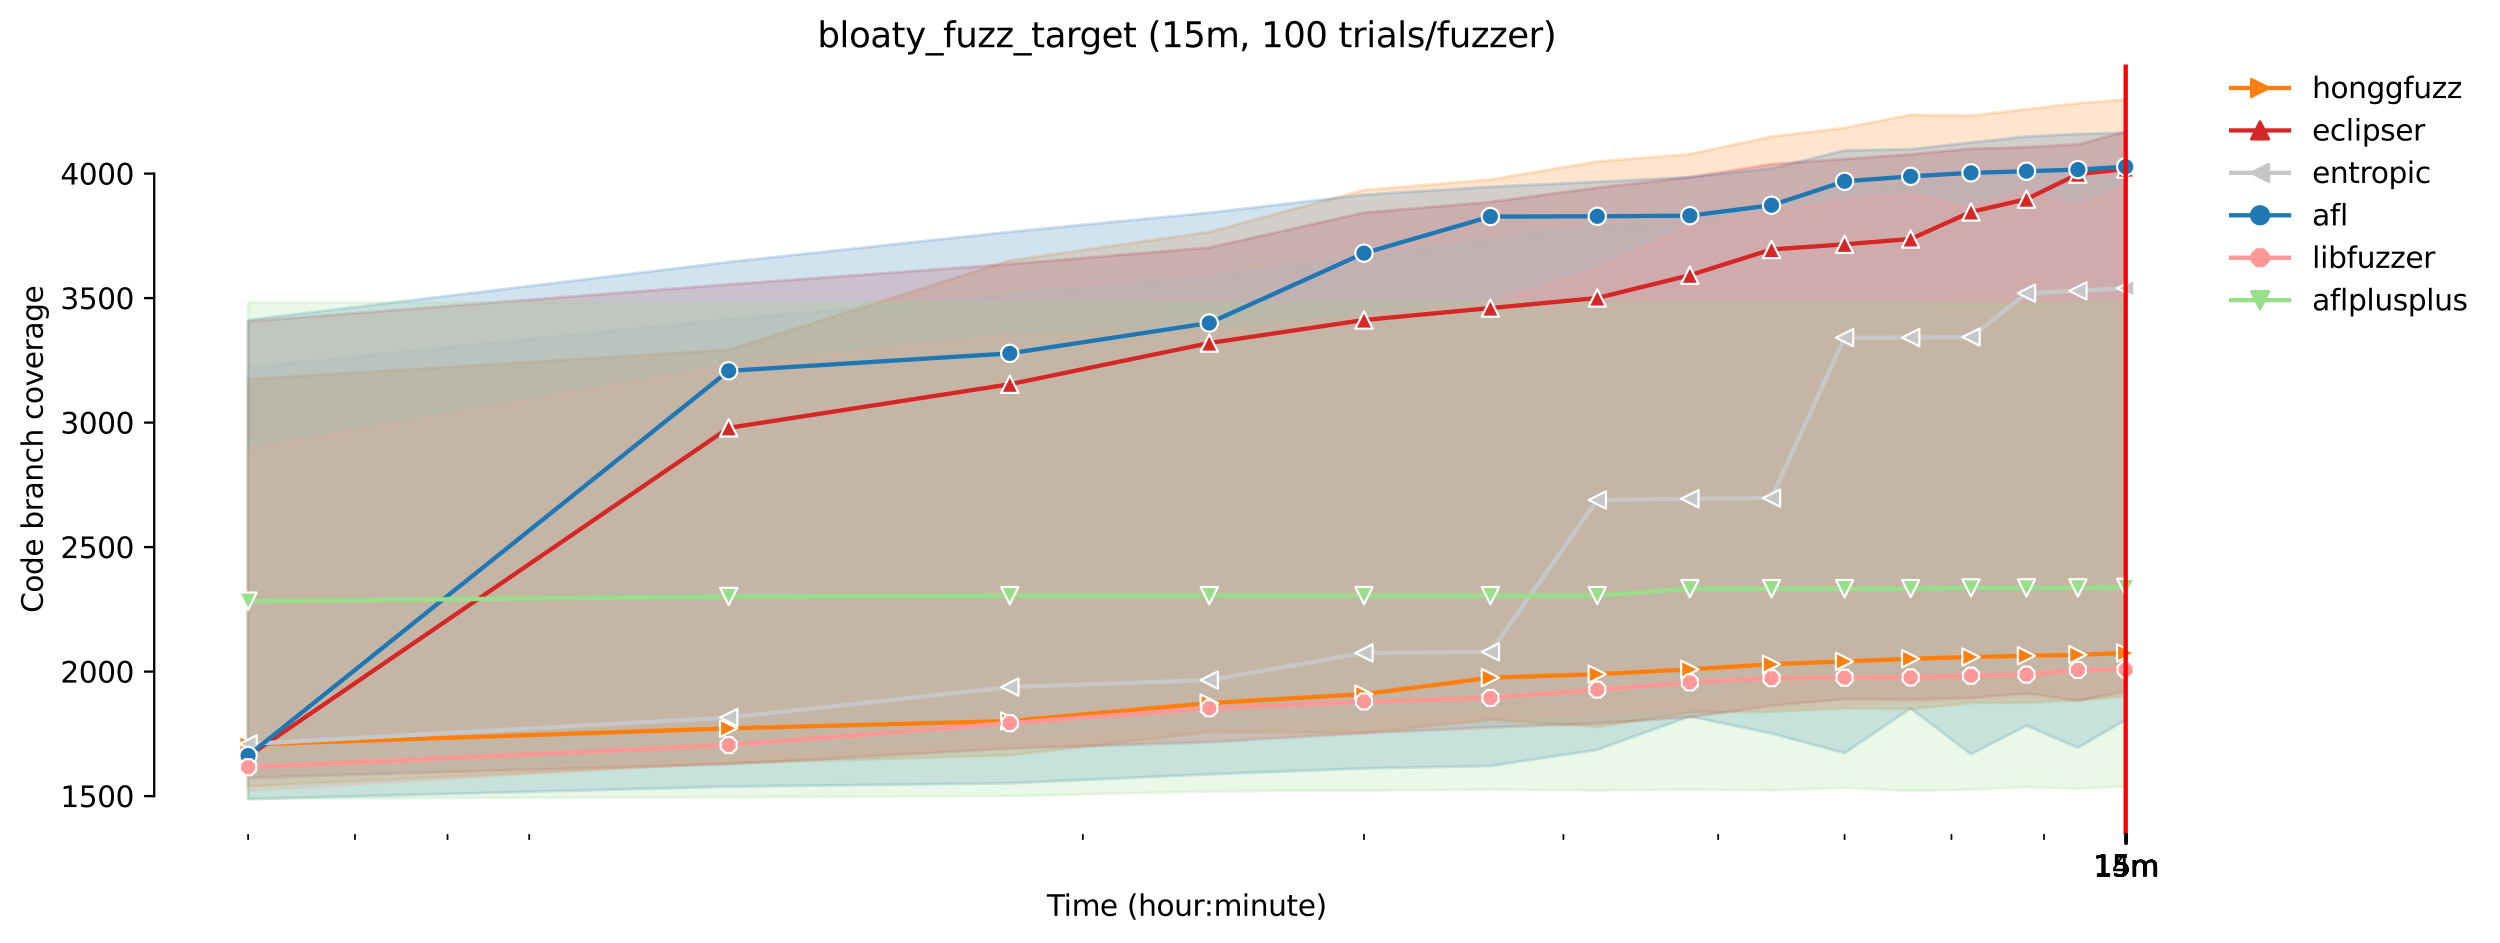 <?xml version="1.0" encoding="utf-8" standalone="no"?>
<!DOCTYPE svg PUBLIC "-//W3C//DTD SVG 1.1//EN"
  "http://www.w3.org/Graphics/SVG/1.1/DTD/svg11.dtd">
<svg height="325.986pt" version="1.1" viewBox="0 0 864.542 325.986" width="864.542pt" xmlns="http://www.w3.org/2000/svg" xmlns:xlink="http://www.w3.org/1999/xlink">
 <defs>
  <style type="text/css">*{stroke-linecap:butt;stroke-linejoin:round;}</style>
 </defs>
 <g id="figure_1">
  <g id="patch_1">
   <path d="M 0 325.986 
L 864.542 325.986 
L 864.542 0 
L 0 0 
z
" style="fill:#ffffff;"/>
  </g>
  <g id="axes_1">
   <g id="patch_2">
    <path d="M 53.328 288.43 
L 767.568 288.43 
L 767.568 22.318 
L 53.328 22.318 
z
" style="fill:#ffffff;"/>
   </g>
   <g id="PolyCollection_1">
    <defs>
     <path d="M 85.794 -194.83 
L 85.794 -54.044 
L 251.989 -62.052 
L 349.208 -64.807 
L 418.185 -72.815 
L 471.688 -72.6 
L 515.404 -77.103 
L 552.364 -74.624 
L 584.381 -79.613 
L 612.622 -79.916 
L 637.884 -80.996 
L 660.737 -80.775 
L 681.6 -82.89 
L 700.791 -82.974 
L 718.56 -83.837 
L 735.103 -85.169 
L 735.103 -291.572 
L 735.103 -291.572 
L 718.56 -290.283 
L 700.791 -288.187 
L 681.6 -286.018 
L 660.737 -286.277 
L 637.884 -281.768 
L 612.622 -278.742 
L 584.381 -272.715 
L 552.364 -270.136 
L 515.404 -263.889 
L 471.688 -260.272 
L 418.185 -245.763 
L 349.208 -235.904 
L 251.989 -204.991 
L 85.794 -194.83 
z
" id="mecb866daf5" style="stroke:#ff7f0e;stroke-opacity:0.2;"/>
    </defs>
    <g clip-path="url(#pfc066339ae)">
     <use style="fill:#ff7f0e;fill-opacity:0.2;stroke:#ff7f0e;stroke-opacity:0.2;" x="0" xlink:href="#mecb866daf5" y="325.986"/>
    </g>
   </g>
   <g id="PolyCollection_2">
    <defs>
     <path d="M 85.794 -214.807 
L 85.794 -57.055 
L 251.989 -61.75 
L 349.208 -67.132 
L 418.185 -69.328 
L 471.688 -72.471 
L 515.404 -74.403 
L 552.364 -75.822 
L 584.381 -77.939 
L 612.622 -81.943 
L 637.884 -84.219 
L 660.737 -84.009 
L 681.6 -84.612 
L 700.791 -86.162 
L 718.56 -83.708 
L 735.103 -86.808 
L 735.103 -280.445 
L 735.103 -280.445 
L 718.56 -276.03 
L 700.791 -275.083 
L 681.6 -274.523 
L 660.737 -272.617 
L 637.884 -270.949 
L 612.622 -269.227 
L 584.381 -264.664 
L 552.364 -261.047 
L 515.404 -256.139 
L 471.688 -252.436 
L 418.185 -240.381 
L 349.208 -234.662 
L 251.989 -227.638 
L 85.794 -214.807 
z
" id="m6d00f238ec" style="stroke:#d62728;stroke-opacity:0.2;"/>
    </defs>
    <g clip-path="url(#pfc066339ae)">
     <use style="fill:#d62728;fill-opacity:0.2;stroke:#d62728;stroke-opacity:0.2;" x="0" xlink:href="#m6d00f238ec" y="325.986"/>
    </g>
   </g>
   <g id="PolyCollection_3">
    <defs>
     <path d="M 85.794 -198.878 
L 85.794 -56.538 
L 251.989 -65.195 
L 349.208 -72.769 
L 418.185 -75.226 
L 471.688 -79.316 
L 515.404 -81.814 
L 552.364 -85.695 
L 584.381 -85.731 
L 612.622 -91.322 
L 637.884 -93.008 
L 660.737 -93.481 
L 681.6 -94.512 
L 700.791 -96.194 
L 718.56 -96.237 
L 735.103 -95.63 
L 735.103 -269.572 
L 735.103 -269.572 
L 718.56 -268.072 
L 700.791 -267.634 
L 681.6 -264.577 
L 660.737 -262.339 
L 637.884 -260.892 
L 612.622 -255.766 
L 584.381 -248.906 
L 552.364 -248.174 
L 515.404 -243.223 
L 471.688 -236.811 
L 418.185 -230.705 
L 349.208 -224.021 
L 251.989 -215.582 
L 85.794 -198.878 
z
" id="m51df6b6b49" style="stroke:#c7c7c7;stroke-opacity:0.2;"/>
    </defs>
    <g clip-path="url(#pfc066339ae)">
     <use style="fill:#c7c7c7;fill-opacity:0.2;stroke:#c7c7c7;stroke-opacity:0.2;" x="0" xlink:href="#m51df6b6b49" y="325.986"/>
    </g>
   </g>
   <g id="PolyCollection_4">
    <defs>
     <path d="M 85.794 -215.326 
L 85.794 -49.652 
L 251.989 -53.958 
L 349.208 -55.12 
L 418.185 -58.22 
L 471.688 -60.244 
L 515.404 -61.105 
L 552.364 -66.702 
L 584.381 -78.24 
L 612.622 -72.342 
L 637.884 -65.56 
L 660.737 -81.005 
L 681.6 -65.152 
L 700.791 -75.054 
L 718.56 -67.39 
L 735.103 -77.035 
L 735.103 -280.083 
L 735.103 -280.083 
L 718.56 -279.647 
L 700.791 -278.785 
L 681.6 -276.719 
L 660.737 -274.394 
L 637.884 -273.963 
L 612.622 -267.726 
L 584.381 -264.75 
L 552.364 -263.114 
L 515.404 -261.391 
L 471.688 -258.639 
L 418.185 -252.436 
L 349.208 -245.808 
L 251.989 -235.387 
L 85.794 -215.326 
z
" id="m9559bcf634" style="stroke:#1f77b4;stroke-opacity:0.2;"/>
    </defs>
    <g clip-path="url(#pfc066339ae)">
     <use style="fill:#1f77b4;fill-opacity:0.2;stroke:#1f77b4;stroke-opacity:0.2;" x="0" xlink:href="#m9559bcf634" y="325.986"/>
    </g>
   </g>
   <g id="PolyCollection_5">
    <defs>
     <path d="M 85.794 -170.696 
L 85.794 -52.494 
L 251.989 -62.568 
L 349.208 -67.39 
L 418.185 -70.229 
L 471.688 -72.772 
L 515.404 -77.594 
L 552.364 -78.972 
L 584.381 -80.307 
L 612.622 -81.168 
L 637.884 -82.02 
L 660.737 -82.933 
L 681.6 -84.052 
L 700.791 -84.784 
L 718.56 -84.612 
L 735.103 -86.808 
L 735.103 -261.908 
L 735.103 -261.908 
L 718.56 -254.503 
L 700.791 -260.014 
L 681.6 -254.179 
L 660.737 -258.985 
L 637.884 -256.957 
L 612.622 -252.824 
L 584.381 -248.088 
L 552.364 -233.019 
L 515.404 -221.61 
L 471.688 -217.175 
L 418.185 -211.541 
L 349.208 -210.157 
L 251.989 -199.91 
L 85.794 -170.696 
z
" id="m40cd897b5d" style="stroke:#ff9896;stroke-opacity:0.2;"/>
    </defs>
    <g clip-path="url(#pfc066339ae)">
     <use style="fill:#ff9896;fill-opacity:0.2;stroke:#ff9896;stroke-opacity:0.2;" x="0" xlink:href="#m40cd897b5d" y="325.986"/>
    </g>
   </g>
   <g id="PolyCollection_6">
    <defs>
     <path d="M 85.794 -221.366 
L 85.794 -49.824 
L 251.989 -50.298 
L 349.208 -50.686 
L 418.185 -52.322 
L 471.688 -52.623 
L 515.404 -52.924 
L 552.364 -52.644 
L 584.381 -52.918 
L 612.622 -52.666 
L 637.884 -53.512 
L 660.737 -52.492 
L 681.6 -52.924 
L 700.791 -53.785 
L 718.56 -53.183 
L 735.103 -54.044 
L 735.103 -221.309 
L 735.103 -221.309 
L 718.56 -221.309 
L 700.791 -220.749 
L 681.6 -220.705 
L 660.737 -221.308 
L 637.884 -221.351 
L 612.622 -221.351 
L 584.381 -221.309 
L 552.364 -221.351 
L 515.404 -221.308 
L 471.688 -221.351 
L 418.185 -221.056 
L 349.208 -221.309 
L 251.989 -221.351 
L 85.794 -221.366 
z
" id="m140369b7b7" style="stroke:#98df8a;stroke-opacity:0.2;"/>
    </defs>
    <g clip-path="url(#pfc066339ae)">
     <use style="fill:#98df8a;fill-opacity:0.2;stroke:#98df8a;stroke-opacity:0.2;" x="0" xlink:href="#m140369b7b7" y="325.986"/>
    </g>
   </g>
   <g id="matplotlib.axis_1">
    <g id="xtick_1">
     <g id="line2d_1">
      <defs>
       <path d="M 0 0 
L 0 3.5 
" id="me05aa4f168" style="stroke:#000000;stroke-width:0.8;"/>
      </defs>
      <g>
       <use style="stroke:#000000;stroke-width:0.8;" x="735.103" xlink:href="#me05aa4f168" y="288.43"/>
      </g>
     </g>
     <g id="text_1">
      <!-- 14m -->
      <g transform="translate(723.87 303.029)scale(0.1 -0.1)">
       <defs>
        <path d="M 794 531 
L 1825 531 
L 1825 4091 
L 703 3866 
L 703 4441 
L 1819 4666 
L 2450 4666 
L 2450 531 
L 3481 531 
L 3481 0 
L 794 0 
L 794 531 
z
" id="DejaVuSans-31" transform="scale(0.016)"/>
        <path d="M 2419 4116 
L 825 1625 
L 2419 1625 
L 2419 4116 
z
M 2253 4666 
L 3047 4666 
L 3047 1625 
L 3713 1625 
L 3713 1100 
L 3047 1100 
L 3047 0 
L 2419 0 
L 2419 1100 
L 313 1100 
L 313 1709 
L 2253 4666 
z
" id="DejaVuSans-34" transform="scale(0.016)"/>
        <path d="M 3328 2828 
Q 3544 3216 3844 3400 
Q 4144 3584 4550 3584 
Q 5097 3584 5394 3201 
Q 5691 2819 5691 2113 
L 5691 0 
L 5113 0 
L 5113 2094 
Q 5113 2597 4934 2840 
Q 4756 3084 4391 3084 
Q 3944 3084 3684 2787 
Q 3425 2491 3425 1978 
L 3425 0 
L 2847 0 
L 2847 2094 
Q 2847 2600 2669 2842 
Q 2491 3084 2119 3084 
Q 1678 3084 1418 2786 
Q 1159 2488 1159 1978 
L 1159 0 
L 581 0 
L 581 3500 
L 1159 3500 
L 1159 2956 
Q 1356 3278 1631 3431 
Q 1906 3584 2284 3584 
Q 2666 3584 2933 3390 
Q 3200 3197 3328 2828 
z
" id="DejaVuSans-6d" transform="scale(0.016)"/>
       </defs>
       <use xlink:href="#DejaVuSans-31"/>
       <use x="63.623" xlink:href="#DejaVuSans-34"/>
       <use x="127.246" xlink:href="#DejaVuSans-6d"/>
      </g>
     </g>
    </g>
    <g id="xtick_2">
     <g id="line2d_2">
      <g>
       <use style="stroke:#000000;stroke-width:0.8;" x="735.127" xlink:href="#me05aa4f168" y="288.43"/>
      </g>
     </g>
     <g id="text_2">
      <!-- 15m -->
      <g transform="translate(723.894 303.029)scale(0.1 -0.1)">
       <defs>
        <path d="M 691 4666 
L 3169 4666 
L 3169 4134 
L 1269 4134 
L 1269 2991 
Q 1406 3038 1543 3061 
Q 1681 3084 1819 3084 
Q 2600 3084 3056 2656 
Q 3513 2228 3513 1497 
Q 3513 744 3044 326 
Q 2575 -91 1722 -91 
Q 1428 -91 1123 -41 
Q 819 9 494 109 
L 494 744 
Q 775 591 1075 516 
Q 1375 441 1709 441 
Q 2250 441 2565 725 
Q 2881 1009 2881 1497 
Q 2881 1984 2565 2268 
Q 2250 2553 1709 2553 
Q 1456 2553 1204 2497 
Q 953 2441 691 2322 
L 691 4666 
z
" id="DejaVuSans-35" transform="scale(0.016)"/>
       </defs>
       <use xlink:href="#DejaVuSans-31"/>
       <use x="63.623" xlink:href="#DejaVuSans-35"/>
       <use x="127.246" xlink:href="#DejaVuSans-6d"/>
      </g>
     </g>
    </g>
    <g id="xtick_3">
     <g id="line2d_3">
      <g>
       <use style="stroke:#000000;stroke-width:0.8;" x="735.151" xlink:href="#me05aa4f168" y="288.43"/>
      </g>
     </g>
     <g id="text_3">
      <!-- 15m -->
      <g transform="translate(723.918 303.029)scale(0.1 -0.1)">
       <use xlink:href="#DejaVuSans-31"/>
       <use x="63.623" xlink:href="#DejaVuSans-35"/>
       <use x="127.246" xlink:href="#DejaVuSans-6d"/>
      </g>
     </g>
    </g>
    <g id="xtick_4">
     <g id="line2d_4">
      <g>
       <use style="stroke:#000000;stroke-width:0.8;" x="735.175" xlink:href="#me05aa4f168" y="288.43"/>
      </g>
     </g>
     <g id="text_4">
      <!-- 15m -->
      <g transform="translate(723.942 303.029)scale(0.1 -0.1)">
       <use xlink:href="#DejaVuSans-31"/>
       <use x="63.623" xlink:href="#DejaVuSans-35"/>
       <use x="127.246" xlink:href="#DejaVuSans-6d"/>
      </g>
     </g>
    </g>
    <g id="xtick_5">
     <g id="line2d_5">
      <g>
       <use style="stroke:#000000;stroke-width:0.8;" x="735.199" xlink:href="#me05aa4f168" y="288.43"/>
      </g>
     </g>
     <g id="text_5">
      <!-- 15m -->
      <g transform="translate(723.967 303.029)scale(0.1 -0.1)">
       <use xlink:href="#DejaVuSans-31"/>
       <use x="63.623" xlink:href="#DejaVuSans-35"/>
       <use x="127.246" xlink:href="#DejaVuSans-6d"/>
      </g>
     </g>
    </g>
    <g id="xtick_6">
     <g id="line2d_6">
      <g>
       <use style="stroke:#000000;stroke-width:0.8;" x="735.224" xlink:href="#me05aa4f168" y="288.43"/>
      </g>
     </g>
     <g id="text_6">
      <!-- 15m -->
      <g transform="translate(723.991 303.029)scale(0.1 -0.1)">
       <use xlink:href="#DejaVuSans-31"/>
       <use x="63.623" xlink:href="#DejaVuSans-35"/>
       <use x="127.246" xlink:href="#DejaVuSans-6d"/>
      </g>
     </g>
    </g>
    <g id="xtick_7">
     <g id="line2d_7">
      <g>
       <use style="stroke:#000000;stroke-width:0.8;" x="735.248" xlink:href="#me05aa4f168" y="288.43"/>
      </g>
     </g>
     <g id="text_7">
      <!-- 15m -->
      <g transform="translate(724.015 303.029)scale(0.1 -0.1)">
       <use xlink:href="#DejaVuSans-31"/>
       <use x="63.623" xlink:href="#DejaVuSans-35"/>
       <use x="127.246" xlink:href="#DejaVuSans-6d"/>
      </g>
     </g>
    </g>
    <g id="xtick_8">
     <g id="line2d_8">
      <g>
       <use style="stroke:#000000;stroke-width:0.8;" x="735.272" xlink:href="#me05aa4f168" y="288.43"/>
      </g>
     </g>
     <g id="text_8">
      <!-- 15m -->
      <g transform="translate(724.039 303.029)scale(0.1 -0.1)">
       <use xlink:href="#DejaVuSans-31"/>
       <use x="63.623" xlink:href="#DejaVuSans-35"/>
       <use x="127.246" xlink:href="#DejaVuSans-6d"/>
      </g>
     </g>
    </g>
    <g id="xtick_9">
     <g id="line2d_9">
      <g>
       <use style="stroke:#000000;stroke-width:0.8;" x="735.296" xlink:href="#me05aa4f168" y="288.43"/>
      </g>
     </g>
     <g id="text_9">
      <!-- 15m -->
      <g transform="translate(724.064 303.029)scale(0.1 -0.1)">
       <use xlink:href="#DejaVuSans-31"/>
       <use x="63.623" xlink:href="#DejaVuSans-35"/>
       <use x="127.246" xlink:href="#DejaVuSans-6d"/>
      </g>
     </g>
    </g>
    <g id="xtick_10">
     <g id="line2d_10">
      <g>
       <use style="stroke:#000000;stroke-width:0.8;" x="735.321" xlink:href="#me05aa4f168" y="288.43"/>
      </g>
     </g>
     <g id="text_10">
      <!-- 15m -->
      <g transform="translate(724.088 303.029)scale(0.1 -0.1)">
       <use xlink:href="#DejaVuSans-31"/>
       <use x="63.623" xlink:href="#DejaVuSans-35"/>
       <use x="127.246" xlink:href="#DejaVuSans-6d"/>
      </g>
     </g>
    </g>
    <g id="xtick_11">
     <g id="line2d_11">
      <g>
       <use style="stroke:#000000;stroke-width:0.8;" x="735.345" xlink:href="#me05aa4f168" y="288.43"/>
      </g>
     </g>
     <g id="text_11">
      <!-- 15m -->
      <g transform="translate(724.112 303.029)scale(0.1 -0.1)">
       <use xlink:href="#DejaVuSans-31"/>
       <use x="63.623" xlink:href="#DejaVuSans-35"/>
       <use x="127.246" xlink:href="#DejaVuSans-6d"/>
      </g>
     </g>
    </g>
    <g id="xtick_12">
     <g id="line2d_12">
      <g>
       <use style="stroke:#000000;stroke-width:0.8;" x="735.369" xlink:href="#me05aa4f168" y="288.43"/>
      </g>
     </g>
     <g id="text_12">
      <!-- 15m -->
      <g transform="translate(724.136 303.029)scale(0.1 -0.1)">
       <use xlink:href="#DejaVuSans-31"/>
       <use x="63.623" xlink:href="#DejaVuSans-35"/>
       <use x="127.246" xlink:href="#DejaVuSans-6d"/>
      </g>
     </g>
    </g>
    <g id="xtick_13">
     <g id="line2d_13">
      <defs>
       <path d="M 0 0 
L 0 2 
" id="m444b31a7cc" style="stroke:#000000;stroke-width:0.6;"/>
      </defs>
      <g>
       <use style="stroke:#000000;stroke-width:0.6;" x="85.794" xlink:href="#m444b31a7cc" y="288.43"/>
      </g>
     </g>
    </g>
    <g id="xtick_14">
     <g id="line2d_14">
      <g>
       <use style="stroke:#000000;stroke-width:0.6;" x="122.754" xlink:href="#m444b31a7cc" y="288.43"/>
      </g>
     </g>
    </g>
    <g id="xtick_15">
     <g id="line2d_15">
      <g>
       <use style="stroke:#000000;stroke-width:0.6;" x="154.771" xlink:href="#m444b31a7cc" y="288.43"/>
      </g>
     </g>
    </g>
    <g id="xtick_16">
     <g id="line2d_16">
      <g>
       <use style="stroke:#000000;stroke-width:0.6;" x="183.012" xlink:href="#m444b31a7cc" y="288.43"/>
      </g>
     </g>
    </g>
    <g id="xtick_17">
     <g id="line2d_17">
      <g>
       <use style="stroke:#000000;stroke-width:0.6;" x="374.47" xlink:href="#m444b31a7cc" y="288.43"/>
      </g>
     </g>
    </g>
    <g id="xtick_18">
     <g id="line2d_18">
      <g>
       <use style="stroke:#000000;stroke-width:0.6;" x="471.688" xlink:href="#m444b31a7cc" y="288.43"/>
      </g>
     </g>
    </g>
    <g id="xtick_19">
     <g id="line2d_19">
      <g>
       <use style="stroke:#000000;stroke-width:0.6;" x="540.666" xlink:href="#m444b31a7cc" y="288.43"/>
      </g>
     </g>
    </g>
    <g id="xtick_20">
     <g id="line2d_20">
      <g>
       <use style="stroke:#000000;stroke-width:0.6;" x="594.169" xlink:href="#m444b31a7cc" y="288.43"/>
      </g>
     </g>
    </g>
    <g id="xtick_21">
     <g id="line2d_21">
      <g>
       <use style="stroke:#000000;stroke-width:0.6;" x="637.884" xlink:href="#m444b31a7cc" y="288.43"/>
      </g>
     </g>
    </g>
    <g id="xtick_22">
     <g id="line2d_22">
      <g>
       <use style="stroke:#000000;stroke-width:0.6;" x="674.845" xlink:href="#m444b31a7cc" y="288.43"/>
      </g>
     </g>
    </g>
    <g id="xtick_23">
     <g id="line2d_23">
      <g>
       <use style="stroke:#000000;stroke-width:0.6;" x="706.862" xlink:href="#m444b31a7cc" y="288.43"/>
      </g>
     </g>
    </g>
    <g id="text_13">
     <!-- Time (hour:minute) -->
     <g transform="translate(362.041 316.707)scale(0.1 -0.1)">
      <defs>
       <path d="M -19 4666 
L 3928 4666 
L 3928 4134 
L 2272 4134 
L 2272 0 
L 1638 0 
L 1638 4134 
L -19 4134 
L -19 4666 
z
" id="DejaVuSans-54" transform="scale(0.016)"/>
       <path d="M 603 3500 
L 1178 3500 
L 1178 0 
L 603 0 
L 603 3500 
z
M 603 4863 
L 1178 4863 
L 1178 4134 
L 603 4134 
L 603 4863 
z
" id="DejaVuSans-69" transform="scale(0.016)"/>
       <path d="M 3597 1894 
L 3597 1613 
L 953 1613 
Q 991 1019 1311 708 
Q 1631 397 2203 397 
Q 2534 397 2845 478 
Q 3156 559 3463 722 
L 3463 178 
Q 3153 47 2828 -22 
Q 2503 -91 2169 -91 
Q 1331 -91 842 396 
Q 353 884 353 1716 
Q 353 2575 817 3079 
Q 1281 3584 2069 3584 
Q 2775 3584 3186 3129 
Q 3597 2675 3597 1894 
z
M 3022 2063 
Q 3016 2534 2758 2815 
Q 2500 3097 2075 3097 
Q 1594 3097 1305 2825 
Q 1016 2553 972 2059 
L 3022 2063 
z
" id="DejaVuSans-65" transform="scale(0.016)"/>
       <path id="DejaVuSans-20" transform="scale(0.016)"/>
       <path d="M 1984 4856 
Q 1566 4138 1362 3434 
Q 1159 2731 1159 2009 
Q 1159 1288 1364 580 
Q 1569 -128 1984 -844 
L 1484 -844 
Q 1016 -109 783 600 
Q 550 1309 550 2009 
Q 550 2706 781 3412 
Q 1013 4119 1484 4856 
L 1984 4856 
z
" id="DejaVuSans-28" transform="scale(0.016)"/>
       <path d="M 3513 2113 
L 3513 0 
L 2938 0 
L 2938 2094 
Q 2938 2591 2744 2837 
Q 2550 3084 2163 3084 
Q 1697 3084 1428 2787 
Q 1159 2491 1159 1978 
L 1159 0 
L 581 0 
L 581 4863 
L 1159 4863 
L 1159 2956 
Q 1366 3272 1645 3428 
Q 1925 3584 2291 3584 
Q 2894 3584 3203 3211 
Q 3513 2838 3513 2113 
z
" id="DejaVuSans-68" transform="scale(0.016)"/>
       <path d="M 1959 3097 
Q 1497 3097 1228 2736 
Q 959 2375 959 1747 
Q 959 1119 1226 758 
Q 1494 397 1959 397 
Q 2419 397 2687 759 
Q 2956 1122 2956 1747 
Q 2956 2369 2687 2733 
Q 2419 3097 1959 3097 
z
M 1959 3584 
Q 2709 3584 3137 3096 
Q 3566 2609 3566 1747 
Q 3566 888 3137 398 
Q 2709 -91 1959 -91 
Q 1206 -91 779 398 
Q 353 888 353 1747 
Q 353 2609 779 3096 
Q 1206 3584 1959 3584 
z
" id="DejaVuSans-6f" transform="scale(0.016)"/>
       <path d="M 544 1381 
L 544 3500 
L 1119 3500 
L 1119 1403 
Q 1119 906 1312 657 
Q 1506 409 1894 409 
Q 2359 409 2629 706 
Q 2900 1003 2900 1516 
L 2900 3500 
L 3475 3500 
L 3475 0 
L 2900 0 
L 2900 538 
Q 2691 219 2414 64 
Q 2138 -91 1772 -91 
Q 1169 -91 856 284 
Q 544 659 544 1381 
z
M 1991 3584 
L 1991 3584 
z
" id="DejaVuSans-75" transform="scale(0.016)"/>
       <path d="M 2631 2963 
Q 2534 3019 2420 3045 
Q 2306 3072 2169 3072 
Q 1681 3072 1420 2755 
Q 1159 2438 1159 1844 
L 1159 0 
L 581 0 
L 581 3500 
L 1159 3500 
L 1159 2956 
Q 1341 3275 1631 3429 
Q 1922 3584 2338 3584 
Q 2397 3584 2469 3576 
Q 2541 3569 2628 3553 
L 2631 2963 
z
" id="DejaVuSans-72" transform="scale(0.016)"/>
       <path d="M 750 794 
L 1409 794 
L 1409 0 
L 750 0 
L 750 794 
z
M 750 3309 
L 1409 3309 
L 1409 2516 
L 750 2516 
L 750 3309 
z
" id="DejaVuSans-3a" transform="scale(0.016)"/>
       <path d="M 3513 2113 
L 3513 0 
L 2938 0 
L 2938 2094 
Q 2938 2591 2744 2837 
Q 2550 3084 2163 3084 
Q 1697 3084 1428 2787 
Q 1159 2491 1159 1978 
L 1159 0 
L 581 0 
L 581 3500 
L 1159 3500 
L 1159 2956 
Q 1366 3272 1645 3428 
Q 1925 3584 2291 3584 
Q 2894 3584 3203 3211 
Q 3513 2838 3513 2113 
z
" id="DejaVuSans-6e" transform="scale(0.016)"/>
       <path d="M 1172 4494 
L 1172 3500 
L 2356 3500 
L 2356 3053 
L 1172 3053 
L 1172 1153 
Q 1172 725 1289 603 
Q 1406 481 1766 481 
L 2356 481 
L 2356 0 
L 1766 0 
Q 1100 0 847 248 
Q 594 497 594 1153 
L 594 3053 
L 172 3053 
L 172 3500 
L 594 3500 
L 594 4494 
L 1172 4494 
z
" id="DejaVuSans-74" transform="scale(0.016)"/>
       <path d="M 513 4856 
L 1013 4856 
Q 1481 4119 1714 3412 
Q 1947 2706 1947 2009 
Q 1947 1309 1714 600 
Q 1481 -109 1013 -844 
L 513 -844 
Q 928 -128 1133 580 
Q 1338 1288 1338 2009 
Q 1338 2731 1133 3434 
Q 928 4138 513 4856 
z
" id="DejaVuSans-29" transform="scale(0.016)"/>
      </defs>
      <use xlink:href="#DejaVuSans-54"/>
      <use x="57.959" xlink:href="#DejaVuSans-69"/>
      <use x="85.742" xlink:href="#DejaVuSans-6d"/>
      <use x="183.154" xlink:href="#DejaVuSans-65"/>
      <use x="244.678" xlink:href="#DejaVuSans-20"/>
      <use x="276.465" xlink:href="#DejaVuSans-28"/>
      <use x="315.479" xlink:href="#DejaVuSans-68"/>
      <use x="378.857" xlink:href="#DejaVuSans-6f"/>
      <use x="440.039" xlink:href="#DejaVuSans-75"/>
      <use x="503.418" xlink:href="#DejaVuSans-72"/>
      <use x="542.781" xlink:href="#DejaVuSans-3a"/>
      <use x="576.473" xlink:href="#DejaVuSans-6d"/>
      <use x="673.885" xlink:href="#DejaVuSans-69"/>
      <use x="701.668" xlink:href="#DejaVuSans-6e"/>
      <use x="765.047" xlink:href="#DejaVuSans-75"/>
      <use x="828.426" xlink:href="#DejaVuSans-74"/>
      <use x="867.635" xlink:href="#DejaVuSans-65"/>
      <use x="929.158" xlink:href="#DejaVuSans-29"/>
     </g>
    </g>
   </g>
   <g id="matplotlib.axis_2">
    <g id="ytick_1">
     <g id="line2d_24">
      <defs>
       <path d="M 0 0 
L -3.5 0 
" id="macb2307bb2" style="stroke:#000000;stroke-width:0.8;"/>
      </defs>
      <g>
       <use style="stroke:#000000;stroke-width:0.8;" x="53.328" xlink:href="#macb2307bb2" y="275.301"/>
      </g>
     </g>
     <g id="text_14">
      <!-- 1500 -->
      <g transform="translate(20.878 279.1)scale(0.1 -0.1)">
       <defs>
        <path d="M 2034 4250 
Q 1547 4250 1301 3770 
Q 1056 3291 1056 2328 
Q 1056 1369 1301 889 
Q 1547 409 2034 409 
Q 2525 409 2770 889 
Q 3016 1369 3016 2328 
Q 3016 3291 2770 3770 
Q 2525 4250 2034 4250 
z
M 2034 4750 
Q 2819 4750 3233 4129 
Q 3647 3509 3647 2328 
Q 3647 1150 3233 529 
Q 2819 -91 2034 -91 
Q 1250 -91 836 529 
Q 422 1150 422 2328 
Q 422 3509 836 4129 
Q 1250 4750 2034 4750 
z
" id="DejaVuSans-30" transform="scale(0.016)"/>
       </defs>
       <use xlink:href="#DejaVuSans-31"/>
       <use x="63.623" xlink:href="#DejaVuSans-35"/>
       <use x="127.246" xlink:href="#DejaVuSans-30"/>
       <use x="190.869" xlink:href="#DejaVuSans-30"/>
      </g>
     </g>
    </g>
    <g id="ytick_2">
     <g id="line2d_25">
      <g>
       <use style="stroke:#000000;stroke-width:0.8;" x="53.328" xlink:href="#macb2307bb2" y="232.247"/>
      </g>
     </g>
     <g id="text_15">
      <!-- 2000 -->
      <g transform="translate(20.878 236.046)scale(0.1 -0.1)">
       <defs>
        <path d="M 1228 531 
L 3431 531 
L 3431 0 
L 469 0 
L 469 531 
Q 828 903 1448 1529 
Q 2069 2156 2228 2338 
Q 2531 2678 2651 2914 
Q 2772 3150 2772 3378 
Q 2772 3750 2511 3984 
Q 2250 4219 1831 4219 
Q 1534 4219 1204 4116 
Q 875 4013 500 3803 
L 500 4441 
Q 881 4594 1212 4672 
Q 1544 4750 1819 4750 
Q 2544 4750 2975 4387 
Q 3406 4025 3406 3419 
Q 3406 3131 3298 2873 
Q 3191 2616 2906 2266 
Q 2828 2175 2409 1742 
Q 1991 1309 1228 531 
z
" id="DejaVuSans-32" transform="scale(0.016)"/>
       </defs>
       <use xlink:href="#DejaVuSans-32"/>
       <use x="63.623" xlink:href="#DejaVuSans-30"/>
       <use x="127.246" xlink:href="#DejaVuSans-30"/>
       <use x="190.869" xlink:href="#DejaVuSans-30"/>
      </g>
     </g>
    </g>
    <g id="ytick_3">
     <g id="line2d_26">
      <g>
       <use style="stroke:#000000;stroke-width:0.8;" x="53.328" xlink:href="#macb2307bb2" y="189.193"/>
      </g>
     </g>
     <g id="text_16">
      <!-- 2500 -->
      <g transform="translate(20.878 192.992)scale(0.1 -0.1)">
       <use xlink:href="#DejaVuSans-32"/>
       <use x="63.623" xlink:href="#DejaVuSans-35"/>
       <use x="127.246" xlink:href="#DejaVuSans-30"/>
       <use x="190.869" xlink:href="#DejaVuSans-30"/>
      </g>
     </g>
    </g>
    <g id="ytick_4">
     <g id="line2d_27">
      <g>
       <use style="stroke:#000000;stroke-width:0.8;" x="53.328" xlink:href="#macb2307bb2" y="146.139"/>
      </g>
     </g>
     <g id="text_17">
      <!-- 3000 -->
      <g transform="translate(20.878 149.938)scale(0.1 -0.1)">
       <defs>
        <path d="M 2597 2516 
Q 3050 2419 3304 2112 
Q 3559 1806 3559 1356 
Q 3559 666 3084 287 
Q 2609 -91 1734 -91 
Q 1441 -91 1130 -33 
Q 819 25 488 141 
L 488 750 
Q 750 597 1062 519 
Q 1375 441 1716 441 
Q 2309 441 2620 675 
Q 2931 909 2931 1356 
Q 2931 1769 2642 2001 
Q 2353 2234 1838 2234 
L 1294 2234 
L 1294 2753 
L 1863 2753 
Q 2328 2753 2575 2939 
Q 2822 3125 2822 3475 
Q 2822 3834 2567 4026 
Q 2313 4219 1838 4219 
Q 1578 4219 1281 4162 
Q 984 4106 628 3988 
L 628 4550 
Q 988 4650 1302 4700 
Q 1616 4750 1894 4750 
Q 2613 4750 3031 4423 
Q 3450 4097 3450 3541 
Q 3450 3153 3228 2886 
Q 3006 2619 2597 2516 
z
" id="DejaVuSans-33" transform="scale(0.016)"/>
       </defs>
       <use xlink:href="#DejaVuSans-33"/>
       <use x="63.623" xlink:href="#DejaVuSans-30"/>
       <use x="127.246" xlink:href="#DejaVuSans-30"/>
       <use x="190.869" xlink:href="#DejaVuSans-30"/>
      </g>
     </g>
    </g>
    <g id="ytick_5">
     <g id="line2d_28">
      <g>
       <use style="stroke:#000000;stroke-width:0.8;" x="53.328" xlink:href="#macb2307bb2" y="103.085"/>
      </g>
     </g>
     <g id="text_18">
      <!-- 3500 -->
      <g transform="translate(20.878 106.884)scale(0.1 -0.1)">
       <use xlink:href="#DejaVuSans-33"/>
       <use x="63.623" xlink:href="#DejaVuSans-35"/>
       <use x="127.246" xlink:href="#DejaVuSans-30"/>
       <use x="190.869" xlink:href="#DejaVuSans-30"/>
      </g>
     </g>
    </g>
    <g id="ytick_6">
     <g id="line2d_29">
      <g>
       <use style="stroke:#000000;stroke-width:0.8;" x="53.328" xlink:href="#macb2307bb2" y="60.031"/>
      </g>
     </g>
     <g id="text_19">
      <!-- 4000 -->
      <g transform="translate(20.878 63.83)scale(0.1 -0.1)">
       <use xlink:href="#DejaVuSans-34"/>
       <use x="63.623" xlink:href="#DejaVuSans-30"/>
       <use x="127.246" xlink:href="#DejaVuSans-30"/>
       <use x="190.869" xlink:href="#DejaVuSans-30"/>
      </g>
     </g>
    </g>
    <g id="text_20">
     <!-- Code branch coverage -->
     <g transform="translate(14.798 211.949)rotate(-90)scale(0.1 -0.1)">
      <defs>
       <path d="M 4122 4306 
L 4122 3641 
Q 3803 3938 3442 4084 
Q 3081 4231 2675 4231 
Q 1875 4231 1450 3742 
Q 1025 3253 1025 2328 
Q 1025 1406 1450 917 
Q 1875 428 2675 428 
Q 3081 428 3442 575 
Q 3803 722 4122 1019 
L 4122 359 
Q 3791 134 3420 21 
Q 3050 -91 2638 -91 
Q 1578 -91 968 557 
Q 359 1206 359 2328 
Q 359 3453 968 4101 
Q 1578 4750 2638 4750 
Q 3056 4750 3426 4639 
Q 3797 4528 4122 4306 
z
" id="DejaVuSans-43" transform="scale(0.016)"/>
       <path d="M 2906 2969 
L 2906 4863 
L 3481 4863 
L 3481 0 
L 2906 0 
L 2906 525 
Q 2725 213 2448 61 
Q 2172 -91 1784 -91 
Q 1150 -91 751 415 
Q 353 922 353 1747 
Q 353 2572 751 3078 
Q 1150 3584 1784 3584 
Q 2172 3584 2448 3432 
Q 2725 3281 2906 2969 
z
M 947 1747 
Q 947 1113 1208 752 
Q 1469 391 1925 391 
Q 2381 391 2643 752 
Q 2906 1113 2906 1747 
Q 2906 2381 2643 2742 
Q 2381 3103 1925 3103 
Q 1469 3103 1208 2742 
Q 947 2381 947 1747 
z
" id="DejaVuSans-64" transform="scale(0.016)"/>
       <path d="M 3116 1747 
Q 3116 2381 2855 2742 
Q 2594 3103 2138 3103 
Q 1681 3103 1420 2742 
Q 1159 2381 1159 1747 
Q 1159 1113 1420 752 
Q 1681 391 2138 391 
Q 2594 391 2855 752 
Q 3116 1113 3116 1747 
z
M 1159 2969 
Q 1341 3281 1617 3432 
Q 1894 3584 2278 3584 
Q 2916 3584 3314 3078 
Q 3713 2572 3713 1747 
Q 3713 922 3314 415 
Q 2916 -91 2278 -91 
Q 1894 -91 1617 61 
Q 1341 213 1159 525 
L 1159 0 
L 581 0 
L 581 4863 
L 1159 4863 
L 1159 2969 
z
" id="DejaVuSans-62" transform="scale(0.016)"/>
       <path d="M 2194 1759 
Q 1497 1759 1228 1600 
Q 959 1441 959 1056 
Q 959 750 1161 570 
Q 1363 391 1709 391 
Q 2188 391 2477 730 
Q 2766 1069 2766 1631 
L 2766 1759 
L 2194 1759 
z
M 3341 1997 
L 3341 0 
L 2766 0 
L 2766 531 
Q 2569 213 2275 61 
Q 1981 -91 1556 -91 
Q 1019 -91 701 211 
Q 384 513 384 1019 
Q 384 1609 779 1909 
Q 1175 2209 1959 2209 
L 2766 2209 
L 2766 2266 
Q 2766 2663 2505 2880 
Q 2244 3097 1772 3097 
Q 1472 3097 1187 3025 
Q 903 2953 641 2809 
L 641 3341 
Q 956 3463 1253 3523 
Q 1550 3584 1831 3584 
Q 2591 3584 2966 3190 
Q 3341 2797 3341 1997 
z
" id="DejaVuSans-61" transform="scale(0.016)"/>
       <path d="M 3122 3366 
L 3122 2828 
Q 2878 2963 2633 3030 
Q 2388 3097 2138 3097 
Q 1578 3097 1268 2742 
Q 959 2388 959 1747 
Q 959 1106 1268 751 
Q 1578 397 2138 397 
Q 2388 397 2633 464 
Q 2878 531 3122 666 
L 3122 134 
Q 2881 22 2623 -34 
Q 2366 -91 2075 -91 
Q 1284 -91 818 406 
Q 353 903 353 1747 
Q 353 2603 823 3093 
Q 1294 3584 2113 3584 
Q 2378 3584 2631 3529 
Q 2884 3475 3122 3366 
z
" id="DejaVuSans-63" transform="scale(0.016)"/>
       <path d="M 191 3500 
L 800 3500 
L 1894 563 
L 2988 3500 
L 3597 3500 
L 2284 0 
L 1503 0 
L 191 3500 
z
" id="DejaVuSans-76" transform="scale(0.016)"/>
       <path d="M 2906 1791 
Q 2906 2416 2648 2759 
Q 2391 3103 1925 3103 
Q 1463 3103 1205 2759 
Q 947 2416 947 1791 
Q 947 1169 1205 825 
Q 1463 481 1925 481 
Q 2391 481 2648 825 
Q 2906 1169 2906 1791 
z
M 3481 434 
Q 3481 -459 3084 -895 
Q 2688 -1331 1869 -1331 
Q 1566 -1331 1297 -1286 
Q 1028 -1241 775 -1147 
L 775 -588 
Q 1028 -725 1275 -790 
Q 1522 -856 1778 -856 
Q 2344 -856 2625 -561 
Q 2906 -266 2906 331 
L 2906 616 
Q 2728 306 2450 153 
Q 2172 0 1784 0 
Q 1141 0 747 490 
Q 353 981 353 1791 
Q 353 2603 747 3093 
Q 1141 3584 1784 3584 
Q 2172 3584 2450 3431 
Q 2728 3278 2906 2969 
L 2906 3500 
L 3481 3500 
L 3481 434 
z
" id="DejaVuSans-67" transform="scale(0.016)"/>
      </defs>
      <use xlink:href="#DejaVuSans-43"/>
      <use x="69.824" xlink:href="#DejaVuSans-6f"/>
      <use x="131.006" xlink:href="#DejaVuSans-64"/>
      <use x="194.482" xlink:href="#DejaVuSans-65"/>
      <use x="256.006" xlink:href="#DejaVuSans-20"/>
      <use x="287.793" xlink:href="#DejaVuSans-62"/>
      <use x="351.27" xlink:href="#DejaVuSans-72"/>
      <use x="392.383" xlink:href="#DejaVuSans-61"/>
      <use x="453.662" xlink:href="#DejaVuSans-6e"/>
      <use x="517.041" xlink:href="#DejaVuSans-63"/>
      <use x="572.021" xlink:href="#DejaVuSans-68"/>
      <use x="635.4" xlink:href="#DejaVuSans-20"/>
      <use x="667.188" xlink:href="#DejaVuSans-63"/>
      <use x="722.168" xlink:href="#DejaVuSans-6f"/>
      <use x="783.35" xlink:href="#DejaVuSans-76"/>
      <use x="842.529" xlink:href="#DejaVuSans-65"/>
      <use x="904.053" xlink:href="#DejaVuSans-72"/>
      <use x="945.166" xlink:href="#DejaVuSans-61"/>
      <use x="1006.445" xlink:href="#DejaVuSans-67"/>
      <use x="1069.922" xlink:href="#DejaVuSans-65"/>
     </g>
    </g>
   </g>
   <g id="line2d_30">
    <path clip-path="url(#pfc066339ae)" d="M 85.794 257.477 
L 251.989 251.879 
L 349.208 249.339 
L 418.185 243.14 
L 471.688 240.04 
L 515.404 234.357 
L 552.364 233.151 
L 584.381 231.472 
L 612.622 229.707 
L 637.884 228.716 
L 660.737 227.812 
L 681.6 227.21 
L 700.791 226.779 
L 718.56 226.435 
L 735.103 225.832 
" style="fill:none;stroke:#ff7f0e;stroke-linecap:square;stroke-width:1.5;"/>
    <defs>
     <path d="M 3 0 
L -3 -3 
L -3 3 
z
" id="m39de2c40ed" style="stroke:#ffffff;stroke-linejoin:miter;stroke-width:0.75;"/>
    </defs>
    <g clip-path="url(#pfc066339ae)">
     <use style="fill:#ff7f0e;stroke:#ffffff;stroke-linejoin:miter;stroke-width:0.75;" x="85.794" xlink:href="#m39de2c40ed" y="257.477"/>
     <use style="fill:#ff7f0e;stroke:#ffffff;stroke-linejoin:miter;stroke-width:0.75;" x="251.989" xlink:href="#m39de2c40ed" y="251.879"/>
     <use style="fill:#ff7f0e;stroke:#ffffff;stroke-linejoin:miter;stroke-width:0.75;" x="349.208" xlink:href="#m39de2c40ed" y="249.339"/>
     <use style="fill:#ff7f0e;stroke:#ffffff;stroke-linejoin:miter;stroke-width:0.75;" x="418.185" xlink:href="#m39de2c40ed" y="243.14"/>
     <use style="fill:#ff7f0e;stroke:#ffffff;stroke-linejoin:miter;stroke-width:0.75;" x="471.688" xlink:href="#m39de2c40ed" y="240.04"/>
     <use style="fill:#ff7f0e;stroke:#ffffff;stroke-linejoin:miter;stroke-width:0.75;" x="515.404" xlink:href="#m39de2c40ed" y="234.357"/>
     <use style="fill:#ff7f0e;stroke:#ffffff;stroke-linejoin:miter;stroke-width:0.75;" x="552.364" xlink:href="#m39de2c40ed" y="233.151"/>
     <use style="fill:#ff7f0e;stroke:#ffffff;stroke-linejoin:miter;stroke-width:0.75;" x="584.381" xlink:href="#m39de2c40ed" y="231.472"/>
     <use style="fill:#ff7f0e;stroke:#ffffff;stroke-linejoin:miter;stroke-width:0.75;" x="612.622" xlink:href="#m39de2c40ed" y="229.707"/>
     <use style="fill:#ff7f0e;stroke:#ffffff;stroke-linejoin:miter;stroke-width:0.75;" x="637.884" xlink:href="#m39de2c40ed" y="228.716"/>
     <use style="fill:#ff7f0e;stroke:#ffffff;stroke-linejoin:miter;stroke-width:0.75;" x="660.737" xlink:href="#m39de2c40ed" y="227.812"/>
     <use style="fill:#ff7f0e;stroke:#ffffff;stroke-linejoin:miter;stroke-width:0.75;" x="681.6" xlink:href="#m39de2c40ed" y="227.21"/>
     <use style="fill:#ff7f0e;stroke:#ffffff;stroke-linejoin:miter;stroke-width:0.75;" x="700.791" xlink:href="#m39de2c40ed" y="226.779"/>
     <use style="fill:#ff7f0e;stroke:#ffffff;stroke-linejoin:miter;stroke-width:0.75;" x="718.56" xlink:href="#m39de2c40ed" y="226.435"/>
     <use style="fill:#ff7f0e;stroke:#ffffff;stroke-linejoin:miter;stroke-width:0.75;" x="735.103" xlink:href="#m39de2c40ed" y="225.832"/>
    </g>
   </g>
   <g id="line2d_31">
    <path clip-path="url(#pfc066339ae)" d="M 85.794 261.524 
L 251.989 147.947 
L 349.208 132.878 
L 418.185 118.628 
L 471.688 110.663 
L 515.404 106.529 
L 552.364 103.042 
L 584.381 95.163 
L 612.622 86.251 
L 637.884 84.486 
L 660.737 82.635 
L 681.6 73.292 
L 700.791 68.857 
L 718.56 60.203 
L 735.103 58.438 
" style="fill:none;stroke:#d62728;stroke-linecap:square;stroke-width:1.5;"/>
    <defs>
     <path d="M 0 -3 
L -3 3 
L 3 3 
z
" id="m704bcf6524" style="stroke:#ffffff;stroke-linejoin:miter;stroke-width:0.75;"/>
    </defs>
    <g clip-path="url(#pfc066339ae)">
     <use style="fill:#d62728;stroke:#ffffff;stroke-linejoin:miter;stroke-width:0.75;" x="85.794" xlink:href="#m704bcf6524" y="261.524"/>
     <use style="fill:#d62728;stroke:#ffffff;stroke-linejoin:miter;stroke-width:0.75;" x="251.989" xlink:href="#m704bcf6524" y="147.947"/>
     <use style="fill:#d62728;stroke:#ffffff;stroke-linejoin:miter;stroke-width:0.75;" x="349.208" xlink:href="#m704bcf6524" y="132.878"/>
     <use style="fill:#d62728;stroke:#ffffff;stroke-linejoin:miter;stroke-width:0.75;" x="418.185" xlink:href="#m704bcf6524" y="118.628"/>
     <use style="fill:#d62728;stroke:#ffffff;stroke-linejoin:miter;stroke-width:0.75;" x="471.688" xlink:href="#m704bcf6524" y="110.663"/>
     <use style="fill:#d62728;stroke:#ffffff;stroke-linejoin:miter;stroke-width:0.75;" x="515.404" xlink:href="#m704bcf6524" y="106.529"/>
     <use style="fill:#d62728;stroke:#ffffff;stroke-linejoin:miter;stroke-width:0.75;" x="552.364" xlink:href="#m704bcf6524" y="103.042"/>
     <use style="fill:#d62728;stroke:#ffffff;stroke-linejoin:miter;stroke-width:0.75;" x="584.381" xlink:href="#m704bcf6524" y="95.163"/>
     <use style="fill:#d62728;stroke:#ffffff;stroke-linejoin:miter;stroke-width:0.75;" x="612.622" xlink:href="#m704bcf6524" y="86.251"/>
     <use style="fill:#d62728;stroke:#ffffff;stroke-linejoin:miter;stroke-width:0.75;" x="637.884" xlink:href="#m704bcf6524" y="84.486"/>
     <use style="fill:#d62728;stroke:#ffffff;stroke-linejoin:miter;stroke-width:0.75;" x="660.737" xlink:href="#m704bcf6524" y="82.635"/>
     <use style="fill:#d62728;stroke:#ffffff;stroke-linejoin:miter;stroke-width:0.75;" x="681.6" xlink:href="#m704bcf6524" y="73.292"/>
     <use style="fill:#d62728;stroke:#ffffff;stroke-linejoin:miter;stroke-width:0.75;" x="700.791" xlink:href="#m704bcf6524" y="68.857"/>
     <use style="fill:#d62728;stroke:#ffffff;stroke-linejoin:miter;stroke-width:0.75;" x="718.56" xlink:href="#m704bcf6524" y="60.203"/>
     <use style="fill:#d62728;stroke:#ffffff;stroke-linejoin:miter;stroke-width:0.75;" x="735.103" xlink:href="#m704bcf6524" y="58.438"/>
    </g>
   </g>
   <g id="line2d_32">
    <path clip-path="url(#pfc066339ae)" d="M 85.794 257.261 
L 251.989 248.134 
L 349.208 237.586 
L 418.185 235.175 
L 471.688 225.789 
L 515.404 225.444 
L 552.364 172.919 
L 584.381 172.488 
L 612.622 172.23 
L 637.884 116.776 
L 660.737 116.733 
L 681.6 116.561 
L 700.791 101.363 
L 718.56 100.588 
L 735.103 99.684 
" style="fill:none;stroke:#c7c7c7;stroke-linecap:square;stroke-width:1.5;"/>
    <defs>
     <path d="M -3 -0 
L 3 3 
L 3 -3 
z
" id="mae052058c2" style="stroke:#ffffff;stroke-linejoin:miter;stroke-width:0.75;"/>
    </defs>
    <g clip-path="url(#pfc066339ae)">
     <use style="fill:#c7c7c7;stroke:#ffffff;stroke-linejoin:miter;stroke-width:0.75;" x="85.794" xlink:href="#mae052058c2" y="257.261"/>
     <use style="fill:#c7c7c7;stroke:#ffffff;stroke-linejoin:miter;stroke-width:0.75;" x="251.989" xlink:href="#mae052058c2" y="248.134"/>
     <use style="fill:#c7c7c7;stroke:#ffffff;stroke-linejoin:miter;stroke-width:0.75;" x="349.208" xlink:href="#mae052058c2" y="237.586"/>
     <use style="fill:#c7c7c7;stroke:#ffffff;stroke-linejoin:miter;stroke-width:0.75;" x="418.185" xlink:href="#mae052058c2" y="235.175"/>
     <use style="fill:#c7c7c7;stroke:#ffffff;stroke-linejoin:miter;stroke-width:0.75;" x="471.688" xlink:href="#mae052058c2" y="225.789"/>
     <use style="fill:#c7c7c7;stroke:#ffffff;stroke-linejoin:miter;stroke-width:0.75;" x="515.404" xlink:href="#mae052058c2" y="225.444"/>
     <use style="fill:#c7c7c7;stroke:#ffffff;stroke-linejoin:miter;stroke-width:0.75;" x="552.364" xlink:href="#mae052058c2" y="172.919"/>
     <use style="fill:#c7c7c7;stroke:#ffffff;stroke-linejoin:miter;stroke-width:0.75;" x="584.381" xlink:href="#mae052058c2" y="172.488"/>
     <use style="fill:#c7c7c7;stroke:#ffffff;stroke-linejoin:miter;stroke-width:0.75;" x="612.622" xlink:href="#mae052058c2" y="172.23"/>
     <use style="fill:#c7c7c7;stroke:#ffffff;stroke-linejoin:miter;stroke-width:0.75;" x="637.884" xlink:href="#mae052058c2" y="116.776"/>
     <use style="fill:#c7c7c7;stroke:#ffffff;stroke-linejoin:miter;stroke-width:0.75;" x="660.737" xlink:href="#mae052058c2" y="116.733"/>
     <use style="fill:#c7c7c7;stroke:#ffffff;stroke-linejoin:miter;stroke-width:0.75;" x="681.6" xlink:href="#mae052058c2" y="116.561"/>
     <use style="fill:#c7c7c7;stroke:#ffffff;stroke-linejoin:miter;stroke-width:0.75;" x="700.791" xlink:href="#mae052058c2" y="101.363"/>
     <use style="fill:#c7c7c7;stroke:#ffffff;stroke-linejoin:miter;stroke-width:0.75;" x="718.56" xlink:href="#mae052058c2" y="100.588"/>
     <use style="fill:#c7c7c7;stroke:#ffffff;stroke-linejoin:miter;stroke-width:0.75;" x="735.103" xlink:href="#mae052058c2" y="99.684"/>
    </g>
   </g>
   <g id="line2d_33">
    <path clip-path="url(#pfc066339ae)" d="M 85.794 261.265 
L 251.989 128.229 
L 349.208 122.201 
L 418.185 111.696 
L 471.688 87.543 
L 515.404 74.885 
L 552.364 74.799 
L 584.381 74.583 
L 612.622 70.967 
L 637.884 62.701 
L 660.737 60.978 
L 681.6 59.773 
L 700.791 59.213 
L 718.56 58.653 
L 735.103 57.663 
" style="fill:none;stroke:#1f77b4;stroke-linecap:square;stroke-width:1.5;"/>
    <defs>
     <path d="M 0 3 
C 0.796 3 1.559 2.684 2.121 2.121 
C 2.684 1.559 3 0.796 3 0 
C 3 -0.796 2.684 -1.559 2.121 -2.121 
C 1.559 -2.684 0.796 -3 0 -3 
C -0.796 -3 -1.559 -2.684 -2.121 -2.121 
C -2.684 -1.559 -3 -0.796 -3 0 
C -3 0.796 -2.684 1.559 -2.121 2.121 
C -1.559 2.684 -0.796 3 0 3 
z
" id="mfdbd65b5ae" style="stroke:#ffffff;stroke-width:0.75;"/>
    </defs>
    <g clip-path="url(#pfc066339ae)">
     <use style="fill:#1f77b4;stroke:#ffffff;stroke-width:0.75;" x="85.794" xlink:href="#mfdbd65b5ae" y="261.265"/>
     <use style="fill:#1f77b4;stroke:#ffffff;stroke-width:0.75;" x="251.989" xlink:href="#mfdbd65b5ae" y="128.229"/>
     <use style="fill:#1f77b4;stroke:#ffffff;stroke-width:0.75;" x="349.208" xlink:href="#mfdbd65b5ae" y="122.201"/>
     <use style="fill:#1f77b4;stroke:#ffffff;stroke-width:0.75;" x="418.185" xlink:href="#mfdbd65b5ae" y="111.696"/>
     <use style="fill:#1f77b4;stroke:#ffffff;stroke-width:0.75;" x="471.688" xlink:href="#mfdbd65b5ae" y="87.543"/>
     <use style="fill:#1f77b4;stroke:#ffffff;stroke-width:0.75;" x="515.404" xlink:href="#mfdbd65b5ae" y="74.885"/>
     <use style="fill:#1f77b4;stroke:#ffffff;stroke-width:0.75;" x="552.364" xlink:href="#mfdbd65b5ae" y="74.799"/>
     <use style="fill:#1f77b4;stroke:#ffffff;stroke-width:0.75;" x="584.381" xlink:href="#mfdbd65b5ae" y="74.583"/>
     <use style="fill:#1f77b4;stroke:#ffffff;stroke-width:0.75;" x="612.622" xlink:href="#mfdbd65b5ae" y="70.967"/>
     <use style="fill:#1f77b4;stroke:#ffffff;stroke-width:0.75;" x="637.884" xlink:href="#mfdbd65b5ae" y="62.701"/>
     <use style="fill:#1f77b4;stroke:#ffffff;stroke-width:0.75;" x="660.737" xlink:href="#mfdbd65b5ae" y="60.978"/>
     <use style="fill:#1f77b4;stroke:#ffffff;stroke-width:0.75;" x="681.6" xlink:href="#mfdbd65b5ae" y="59.773"/>
     <use style="fill:#1f77b4;stroke:#ffffff;stroke-width:0.75;" x="700.791" xlink:href="#mfdbd65b5ae" y="59.213"/>
     <use style="fill:#1f77b4;stroke:#ffffff;stroke-width:0.75;" x="718.56" xlink:href="#mfdbd65b5ae" y="58.653"/>
     <use style="fill:#1f77b4;stroke:#ffffff;stroke-width:0.75;" x="735.103" xlink:href="#mfdbd65b5ae" y="57.663"/>
    </g>
   </g>
   <g id="line2d_34">
    <path clip-path="url(#pfc066339ae)" d="M 85.794 265.312 
L 251.989 257.649 
L 349.208 250.071 
L 418.185 244.948 
L 471.688 242.58 
L 515.404 241.374 
L 552.364 238.49 
L 584.381 235.993 
L 612.622 234.529 
L 637.884 234.357 
L 660.737 234.27 
L 681.6 233.668 
L 700.791 233.28 
L 718.56 231.687 
L 735.103 231.601 
" style="fill:none;stroke:#ff9896;stroke-linecap:square;stroke-width:1.5;"/>
    <defs>
     <path d="M -1.148 -2.772 
L -2.772 -1.148 
L -2.772 1.148 
L -1.148 2.772 
L 1.148 2.772 
L 2.772 1.148 
L 2.772 -1.148 
L 1.148 -2.772 
z
" id="ma63f59582f" style="stroke:#ffffff;stroke-linejoin:miter;stroke-width:0.75;"/>
    </defs>
    <g clip-path="url(#pfc066339ae)">
     <use style="fill:#ff9896;stroke:#ffffff;stroke-linejoin:miter;stroke-width:0.75;" x="85.794" xlink:href="#ma63f59582f" y="265.312"/>
     <use style="fill:#ff9896;stroke:#ffffff;stroke-linejoin:miter;stroke-width:0.75;" x="251.989" xlink:href="#ma63f59582f" y="257.649"/>
     <use style="fill:#ff9896;stroke:#ffffff;stroke-linejoin:miter;stroke-width:0.75;" x="349.208" xlink:href="#ma63f59582f" y="250.071"/>
     <use style="fill:#ff9896;stroke:#ffffff;stroke-linejoin:miter;stroke-width:0.75;" x="418.185" xlink:href="#ma63f59582f" y="244.948"/>
     <use style="fill:#ff9896;stroke:#ffffff;stroke-linejoin:miter;stroke-width:0.75;" x="471.688" xlink:href="#ma63f59582f" y="242.58"/>
     <use style="fill:#ff9896;stroke:#ffffff;stroke-linejoin:miter;stroke-width:0.75;" x="515.404" xlink:href="#ma63f59582f" y="241.374"/>
     <use style="fill:#ff9896;stroke:#ffffff;stroke-linejoin:miter;stroke-width:0.75;" x="552.364" xlink:href="#ma63f59582f" y="238.49"/>
     <use style="fill:#ff9896;stroke:#ffffff;stroke-linejoin:miter;stroke-width:0.75;" x="584.381" xlink:href="#ma63f59582f" y="235.993"/>
     <use style="fill:#ff9896;stroke:#ffffff;stroke-linejoin:miter;stroke-width:0.75;" x="612.622" xlink:href="#ma63f59582f" y="234.529"/>
     <use style="fill:#ff9896;stroke:#ffffff;stroke-linejoin:miter;stroke-width:0.75;" x="637.884" xlink:href="#ma63f59582f" y="234.357"/>
     <use style="fill:#ff9896;stroke:#ffffff;stroke-linejoin:miter;stroke-width:0.75;" x="660.737" xlink:href="#ma63f59582f" y="234.27"/>
     <use style="fill:#ff9896;stroke:#ffffff;stroke-linejoin:miter;stroke-width:0.75;" x="681.6" xlink:href="#ma63f59582f" y="233.668"/>
     <use style="fill:#ff9896;stroke:#ffffff;stroke-linejoin:miter;stroke-width:0.75;" x="700.791" xlink:href="#ma63f59582f" y="233.28"/>
     <use style="fill:#ff9896;stroke:#ffffff;stroke-linejoin:miter;stroke-width:0.75;" x="718.56" xlink:href="#ma63f59582f" y="231.687"/>
     <use style="fill:#ff9896;stroke:#ffffff;stroke-linejoin:miter;stroke-width:0.75;" x="735.103" xlink:href="#ma63f59582f" y="231.601"/>
    </g>
   </g>
   <g id="line2d_35">
    <path clip-path="url(#pfc066339ae)" d="M 85.794 207.921 
L 251.989 206.285 
L 349.208 205.984 
L 418.185 205.984 
L 471.688 205.984 
L 515.404 205.984 
L 552.364 205.984 
L 584.381 203.573 
L 612.622 203.573 
L 637.884 203.573 
L 660.737 203.573 
L 681.6 203.315 
L 700.791 203.315 
L 718.56 203.315 
L 735.103 203.142 
" style="fill:none;stroke:#98df8a;stroke-linecap:square;stroke-width:1.5;"/>
    <defs>
     <path d="M -0 3 
L 3 -3 
L -3 -3 
z
" id="m218994231f" style="stroke:#ffffff;stroke-linejoin:miter;stroke-width:0.75;"/>
    </defs>
    <g clip-path="url(#pfc066339ae)">
     <use style="fill:#98df8a;stroke:#ffffff;stroke-linejoin:miter;stroke-width:0.75;" x="85.794" xlink:href="#m218994231f" y="207.921"/>
     <use style="fill:#98df8a;stroke:#ffffff;stroke-linejoin:miter;stroke-width:0.75;" x="251.989" xlink:href="#m218994231f" y="206.285"/>
     <use style="fill:#98df8a;stroke:#ffffff;stroke-linejoin:miter;stroke-width:0.75;" x="349.208" xlink:href="#m218994231f" y="205.984"/>
     <use style="fill:#98df8a;stroke:#ffffff;stroke-linejoin:miter;stroke-width:0.75;" x="418.185" xlink:href="#m218994231f" y="205.984"/>
     <use style="fill:#98df8a;stroke:#ffffff;stroke-linejoin:miter;stroke-width:0.75;" x="471.688" xlink:href="#m218994231f" y="205.984"/>
     <use style="fill:#98df8a;stroke:#ffffff;stroke-linejoin:miter;stroke-width:0.75;" x="515.404" xlink:href="#m218994231f" y="205.984"/>
     <use style="fill:#98df8a;stroke:#ffffff;stroke-linejoin:miter;stroke-width:0.75;" x="552.364" xlink:href="#m218994231f" y="205.984"/>
     <use style="fill:#98df8a;stroke:#ffffff;stroke-linejoin:miter;stroke-width:0.75;" x="584.381" xlink:href="#m218994231f" y="203.573"/>
     <use style="fill:#98df8a;stroke:#ffffff;stroke-linejoin:miter;stroke-width:0.75;" x="612.622" xlink:href="#m218994231f" y="203.573"/>
     <use style="fill:#98df8a;stroke:#ffffff;stroke-linejoin:miter;stroke-width:0.75;" x="637.884" xlink:href="#m218994231f" y="203.573"/>
     <use style="fill:#98df8a;stroke:#ffffff;stroke-linejoin:miter;stroke-width:0.75;" x="660.737" xlink:href="#m218994231f" y="203.573"/>
     <use style="fill:#98df8a;stroke:#ffffff;stroke-linejoin:miter;stroke-width:0.75;" x="681.6" xlink:href="#m218994231f" y="203.315"/>
     <use style="fill:#98df8a;stroke:#ffffff;stroke-linejoin:miter;stroke-width:0.75;" x="700.791" xlink:href="#m218994231f" y="203.315"/>
     <use style="fill:#98df8a;stroke:#ffffff;stroke-linejoin:miter;stroke-width:0.75;" x="718.56" xlink:href="#m218994231f" y="203.315"/>
     <use style="fill:#98df8a;stroke:#ffffff;stroke-linejoin:miter;stroke-width:0.75;" x="735.103" xlink:href="#m218994231f" y="203.142"/>
    </g>
   </g>
   <g id="line2d_36"/>
   <g id="line2d_37"/>
   <g id="line2d_38"/>
   <g id="line2d_39"/>
   <g id="line2d_40"/>
   <g id="line2d_41"/>
   <g id="line2d_42">
    <path clip-path="url(#pfc066339ae)" d="M 735.103 288.43 
L 735.103 22.318 
" style="fill:none;stroke:#ff0000;stroke-linecap:square;stroke-width:1.5;"/>
   </g>
   <g id="patch_3">
    <path d="M 53.328 275.301 
L 53.328 60.031 
" style="fill:none;stroke:#000000;stroke-linecap:square;stroke-linejoin:miter;stroke-width:0.8;"/>
   </g>
   <g id="patch_4">
    <path d="M 735.103 288.43 
L 735.369 288.43 
" style="fill:none;stroke:#000000;stroke-linecap:square;stroke-linejoin:miter;stroke-width:0.8;"/>
   </g>
   <g id="text_21">
    <!-- bloaty_fuzz_target (15m, 100 trials/fuzzer) -->
    <g transform="translate(282.675 16.318)scale(0.12 -0.12)">
     <defs>
      <path d="M 603 4863 
L 1178 4863 
L 1178 0 
L 603 0 
L 603 4863 
z
" id="DejaVuSans-6c" transform="scale(0.016)"/>
      <path d="M 2059 -325 
Q 1816 -950 1584 -1140 
Q 1353 -1331 966 -1331 
L 506 -1331 
L 506 -850 
L 844 -850 
Q 1081 -850 1212 -737 
Q 1344 -625 1503 -206 
L 1606 56 
L 191 3500 
L 800 3500 
L 1894 763 
L 2988 3500 
L 3597 3500 
L 2059 -325 
z
" id="DejaVuSans-79" transform="scale(0.016)"/>
      <path d="M 3263 -1063 
L 3263 -1509 
L -63 -1509 
L -63 -1063 
L 3263 -1063 
z
" id="DejaVuSans-5f" transform="scale(0.016)"/>
      <path d="M 2375 4863 
L 2375 4384 
L 1825 4384 
Q 1516 4384 1395 4259 
Q 1275 4134 1275 3809 
L 1275 3500 
L 2222 3500 
L 2222 3053 
L 1275 3053 
L 1275 0 
L 697 0 
L 697 3053 
L 147 3053 
L 147 3500 
L 697 3500 
L 697 3744 
Q 697 4328 969 4595 
Q 1241 4863 1831 4863 
L 2375 4863 
z
" id="DejaVuSans-66" transform="scale(0.016)"/>
      <path d="M 353 3500 
L 3084 3500 
L 3084 2975 
L 922 459 
L 3084 459 
L 3084 0 
L 275 0 
L 275 525 
L 2438 3041 
L 353 3041 
L 353 3500 
z
" id="DejaVuSans-7a" transform="scale(0.016)"/>
      <path d="M 750 794 
L 1409 794 
L 1409 256 
L 897 -744 
L 494 -744 
L 750 256 
L 750 794 
z
" id="DejaVuSans-2c" transform="scale(0.016)"/>
      <path d="M 2834 3397 
L 2834 2853 
Q 2591 2978 2328 3040 
Q 2066 3103 1784 3103 
Q 1356 3103 1142 2972 
Q 928 2841 928 2578 
Q 928 2378 1081 2264 
Q 1234 2150 1697 2047 
L 1894 2003 
Q 2506 1872 2764 1633 
Q 3022 1394 3022 966 
Q 3022 478 2636 193 
Q 2250 -91 1575 -91 
Q 1294 -91 989 -36 
Q 684 19 347 128 
L 347 722 
Q 666 556 975 473 
Q 1284 391 1588 391 
Q 1994 391 2212 530 
Q 2431 669 2431 922 
Q 2431 1156 2273 1281 
Q 2116 1406 1581 1522 
L 1381 1569 
Q 847 1681 609 1914 
Q 372 2147 372 2553 
Q 372 3047 722 3315 
Q 1072 3584 1716 3584 
Q 2034 3584 2315 3537 
Q 2597 3491 2834 3397 
z
" id="DejaVuSans-73" transform="scale(0.016)"/>
      <path d="M 1625 4666 
L 2156 4666 
L 531 -594 
L 0 -594 
L 1625 4666 
z
" id="DejaVuSans-2f" transform="scale(0.016)"/>
     </defs>
     <use xlink:href="#DejaVuSans-62"/>
     <use x="63.477" xlink:href="#DejaVuSans-6c"/>
     <use x="91.26" xlink:href="#DejaVuSans-6f"/>
     <use x="152.441" xlink:href="#DejaVuSans-61"/>
     <use x="213.721" xlink:href="#DejaVuSans-74"/>
     <use x="252.93" xlink:href="#DejaVuSans-79"/>
     <use x="312.109" xlink:href="#DejaVuSans-5f"/>
     <use x="362.109" xlink:href="#DejaVuSans-66"/>
     <use x="397.314" xlink:href="#DejaVuSans-75"/>
     <use x="460.693" xlink:href="#DejaVuSans-7a"/>
     <use x="513.184" xlink:href="#DejaVuSans-7a"/>
     <use x="565.674" xlink:href="#DejaVuSans-5f"/>
     <use x="615.674" xlink:href="#DejaVuSans-74"/>
     <use x="654.883" xlink:href="#DejaVuSans-61"/>
     <use x="716.162" xlink:href="#DejaVuSans-72"/>
     <use x="755.525" xlink:href="#DejaVuSans-67"/>
     <use x="819.002" xlink:href="#DejaVuSans-65"/>
     <use x="880.525" xlink:href="#DejaVuSans-74"/>
     <use x="919.734" xlink:href="#DejaVuSans-20"/>
     <use x="951.521" xlink:href="#DejaVuSans-28"/>
     <use x="990.535" xlink:href="#DejaVuSans-31"/>
     <use x="1054.158" xlink:href="#DejaVuSans-35"/>
     <use x="1117.781" xlink:href="#DejaVuSans-6d"/>
     <use x="1215.193" xlink:href="#DejaVuSans-2c"/>
     <use x="1246.98" xlink:href="#DejaVuSans-20"/>
     <use x="1278.768" xlink:href="#DejaVuSans-31"/>
     <use x="1342.391" xlink:href="#DejaVuSans-30"/>
     <use x="1406.014" xlink:href="#DejaVuSans-30"/>
     <use x="1469.637" xlink:href="#DejaVuSans-20"/>
     <use x="1501.424" xlink:href="#DejaVuSans-74"/>
     <use x="1540.633" xlink:href="#DejaVuSans-72"/>
     <use x="1581.746" xlink:href="#DejaVuSans-69"/>
     <use x="1609.529" xlink:href="#DejaVuSans-61"/>
     <use x="1670.809" xlink:href="#DejaVuSans-6c"/>
     <use x="1698.592" xlink:href="#DejaVuSans-73"/>
     <use x="1750.691" xlink:href="#DejaVuSans-2f"/>
     <use x="1784.383" xlink:href="#DejaVuSans-66"/>
     <use x="1819.588" xlink:href="#DejaVuSans-75"/>
     <use x="1882.967" xlink:href="#DejaVuSans-7a"/>
     <use x="1935.457" xlink:href="#DejaVuSans-7a"/>
     <use x="1987.947" xlink:href="#DejaVuSans-65"/>
     <use x="2049.471" xlink:href="#DejaVuSans-72"/>
     <use x="2090.584" xlink:href="#DejaVuSans-29"/>
    </g>
   </g>
   <g id="legend_1">
    <g id="line2d_43">
     <path d="M 771.568 30.417 
L 791.568 30.417 
" style="fill:none;stroke:#ff7f0e;stroke-linecap:square;stroke-width:1.5;"/>
    </g>
    <g id="line2d_44">
     <defs>
      <path d="M 3 0 
L -3 -3 
L -3 3 
z
" id="m346f35cf4b" style="stroke:#ff7f0e;stroke-linejoin:miter;"/>
     </defs>
     <g>
      <use style="fill:#ff7f0e;stroke:#ff7f0e;stroke-linejoin:miter;" x="781.568" xlink:href="#m346f35cf4b" y="30.417"/>
     </g>
    </g>
    <g id="text_22">
     <!-- honggfuzz -->
     <g transform="translate(799.568 33.917)scale(0.1 -0.1)">
      <use xlink:href="#DejaVuSans-68"/>
      <use x="63.379" xlink:href="#DejaVuSans-6f"/>
      <use x="124.561" xlink:href="#DejaVuSans-6e"/>
      <use x="187.939" xlink:href="#DejaVuSans-67"/>
      <use x="251.416" xlink:href="#DejaVuSans-67"/>
      <use x="314.893" xlink:href="#DejaVuSans-66"/>
      <use x="350.098" xlink:href="#DejaVuSans-75"/>
      <use x="413.477" xlink:href="#DejaVuSans-7a"/>
      <use x="465.967" xlink:href="#DejaVuSans-7a"/>
     </g>
    </g>
    <g id="line2d_45">
     <path d="M 771.568 45.095 
L 791.568 45.095 
" style="fill:none;stroke:#d62728;stroke-linecap:square;stroke-width:1.5;"/>
    </g>
    <g id="line2d_46">
     <defs>
      <path d="M 0 -3 
L -3 3 
L 3 3 
z
" id="m8948912ea6" style="stroke:#d62728;stroke-linejoin:miter;"/>
     </defs>
     <g>
      <use style="fill:#d62728;stroke:#d62728;stroke-linejoin:miter;" x="781.568" xlink:href="#m8948912ea6" y="45.095"/>
     </g>
    </g>
    <g id="text_23">
     <!-- eclipser -->
     <g transform="translate(799.568 48.595)scale(0.1 -0.1)">
      <defs>
       <path d="M 1159 525 
L 1159 -1331 
L 581 -1331 
L 581 3500 
L 1159 3500 
L 1159 2969 
Q 1341 3281 1617 3432 
Q 1894 3584 2278 3584 
Q 2916 3584 3314 3078 
Q 3713 2572 3713 1747 
Q 3713 922 3314 415 
Q 2916 -91 2278 -91 
Q 1894 -91 1617 61 
Q 1341 213 1159 525 
z
M 3116 1747 
Q 3116 2381 2855 2742 
Q 2594 3103 2138 3103 
Q 1681 3103 1420 2742 
Q 1159 2381 1159 1747 
Q 1159 1113 1420 752 
Q 1681 391 2138 391 
Q 2594 391 2855 752 
Q 3116 1113 3116 1747 
z
" id="DejaVuSans-70" transform="scale(0.016)"/>
      </defs>
      <use xlink:href="#DejaVuSans-65"/>
      <use x="61.523" xlink:href="#DejaVuSans-63"/>
      <use x="116.504" xlink:href="#DejaVuSans-6c"/>
      <use x="144.287" xlink:href="#DejaVuSans-69"/>
      <use x="172.07" xlink:href="#DejaVuSans-70"/>
      <use x="235.547" xlink:href="#DejaVuSans-73"/>
      <use x="287.646" xlink:href="#DejaVuSans-65"/>
      <use x="349.17" xlink:href="#DejaVuSans-72"/>
     </g>
    </g>
    <g id="line2d_47">
     <path d="M 771.568 59.773 
L 791.568 59.773 
" style="fill:none;stroke:#c7c7c7;stroke-linecap:square;stroke-width:1.5;"/>
    </g>
    <g id="line2d_48">
     <defs>
      <path d="M -3 -0 
L 3 3 
L 3 -3 
z
" id="m6ffa1431ae" style="stroke:#c7c7c7;stroke-linejoin:miter;"/>
     </defs>
     <g>
      <use style="fill:#c7c7c7;stroke:#c7c7c7;stroke-linejoin:miter;" x="781.568" xlink:href="#m6ffa1431ae" y="59.773"/>
     </g>
    </g>
    <g id="text_24">
     <!-- entropic -->
     <g transform="translate(799.568 63.273)scale(0.1 -0.1)">
      <use xlink:href="#DejaVuSans-65"/>
      <use x="61.523" xlink:href="#DejaVuSans-6e"/>
      <use x="124.902" xlink:href="#DejaVuSans-74"/>
      <use x="164.111" xlink:href="#DejaVuSans-72"/>
      <use x="202.975" xlink:href="#DejaVuSans-6f"/>
      <use x="264.156" xlink:href="#DejaVuSans-70"/>
      <use x="327.633" xlink:href="#DejaVuSans-69"/>
      <use x="355.416" xlink:href="#DejaVuSans-63"/>
     </g>
    </g>
    <g id="line2d_49">
     <path d="M 771.568 74.451 
L 791.568 74.451 
" style="fill:none;stroke:#1f77b4;stroke-linecap:square;stroke-width:1.5;"/>
    </g>
    <g id="line2d_50">
     <defs>
      <path d="M 0 3 
C 0.796 3 1.559 2.684 2.121 2.121 
C 2.684 1.559 3 0.796 3 0 
C 3 -0.796 2.684 -1.559 2.121 -2.121 
C 1.559 -2.684 0.796 -3 0 -3 
C -0.796 -3 -1.559 -2.684 -2.121 -2.121 
C -2.684 -1.559 -3 -0.796 -3 0 
C -3 0.796 -2.684 1.559 -2.121 2.121 
C -1.559 2.684 -0.796 3 0 3 
z
" id="m3b0af9c9f5" style="stroke:#1f77b4;"/>
     </defs>
     <g>
      <use style="fill:#1f77b4;stroke:#1f77b4;" x="781.568" xlink:href="#m3b0af9c9f5" y="74.451"/>
     </g>
    </g>
    <g id="text_25">
     <!-- afl -->
     <g transform="translate(799.568 77.951)scale(0.1 -0.1)">
      <use xlink:href="#DejaVuSans-61"/>
      <use x="61.279" xlink:href="#DejaVuSans-66"/>
      <use x="96.484" xlink:href="#DejaVuSans-6c"/>
     </g>
    </g>
    <g id="line2d_51">
     <path d="M 771.568 89.129 
L 791.568 89.129 
" style="fill:none;stroke:#ff9896;stroke-linecap:square;stroke-width:1.5;"/>
    </g>
    <g id="line2d_52">
     <defs>
      <path d="M -1.148 -2.772 
L -2.772 -1.148 
L -2.772 1.148 
L -1.148 2.772 
L 1.148 2.772 
L 2.772 1.148 
L 2.772 -1.148 
L 1.148 -2.772 
z
" id="m725c7e2b57" style="stroke:#ff9896;stroke-linejoin:miter;"/>
     </defs>
     <g>
      <use style="fill:#ff9896;stroke:#ff9896;stroke-linejoin:miter;" x="781.568" xlink:href="#m725c7e2b57" y="89.129"/>
     </g>
    </g>
    <g id="text_26">
     <!-- libfuzzer -->
     <g transform="translate(799.568 92.629)scale(0.1 -0.1)">
      <use xlink:href="#DejaVuSans-6c"/>
      <use x="27.783" xlink:href="#DejaVuSans-69"/>
      <use x="55.566" xlink:href="#DejaVuSans-62"/>
      <use x="119.043" xlink:href="#DejaVuSans-66"/>
      <use x="154.248" xlink:href="#DejaVuSans-75"/>
      <use x="217.627" xlink:href="#DejaVuSans-7a"/>
      <use x="270.117" xlink:href="#DejaVuSans-7a"/>
      <use x="322.607" xlink:href="#DejaVuSans-65"/>
      <use x="384.131" xlink:href="#DejaVuSans-72"/>
     </g>
    </g>
    <g id="line2d_53">
     <path d="M 771.568 103.807 
L 791.568 103.807 
" style="fill:none;stroke:#98df8a;stroke-linecap:square;stroke-width:1.5;"/>
    </g>
    <g id="line2d_54">
     <defs>
      <path d="M -0 3 
L 3 -3 
L -3 -3 
z
" id="m28c947dd5d" style="stroke:#98df8a;stroke-linejoin:miter;"/>
     </defs>
     <g>
      <use style="fill:#98df8a;stroke:#98df8a;stroke-linejoin:miter;" x="781.568" xlink:href="#m28c947dd5d" y="103.807"/>
     </g>
    </g>
    <g id="text_27">
     <!-- aflplusplus -->
     <g transform="translate(799.568 107.307)scale(0.1 -0.1)">
      <use xlink:href="#DejaVuSans-61"/>
      <use x="61.279" xlink:href="#DejaVuSans-66"/>
      <use x="96.484" xlink:href="#DejaVuSans-6c"/>
      <use x="124.268" xlink:href="#DejaVuSans-70"/>
      <use x="187.744" xlink:href="#DejaVuSans-6c"/>
      <use x="215.527" xlink:href="#DejaVuSans-75"/>
      <use x="278.906" xlink:href="#DejaVuSans-73"/>
      <use x="331.006" xlink:href="#DejaVuSans-70"/>
      <use x="394.482" xlink:href="#DejaVuSans-6c"/>
      <use x="422.266" xlink:href="#DejaVuSans-75"/>
      <use x="485.645" xlink:href="#DejaVuSans-73"/>
     </g>
    </g>
   </g>
  </g>
 </g>
 <defs>
  <clipPath id="pfc066339ae">
   <rect height="266.112" width="714.24" x="53.328" y="22.318"/>
  </clipPath>
 </defs>
</svg>
